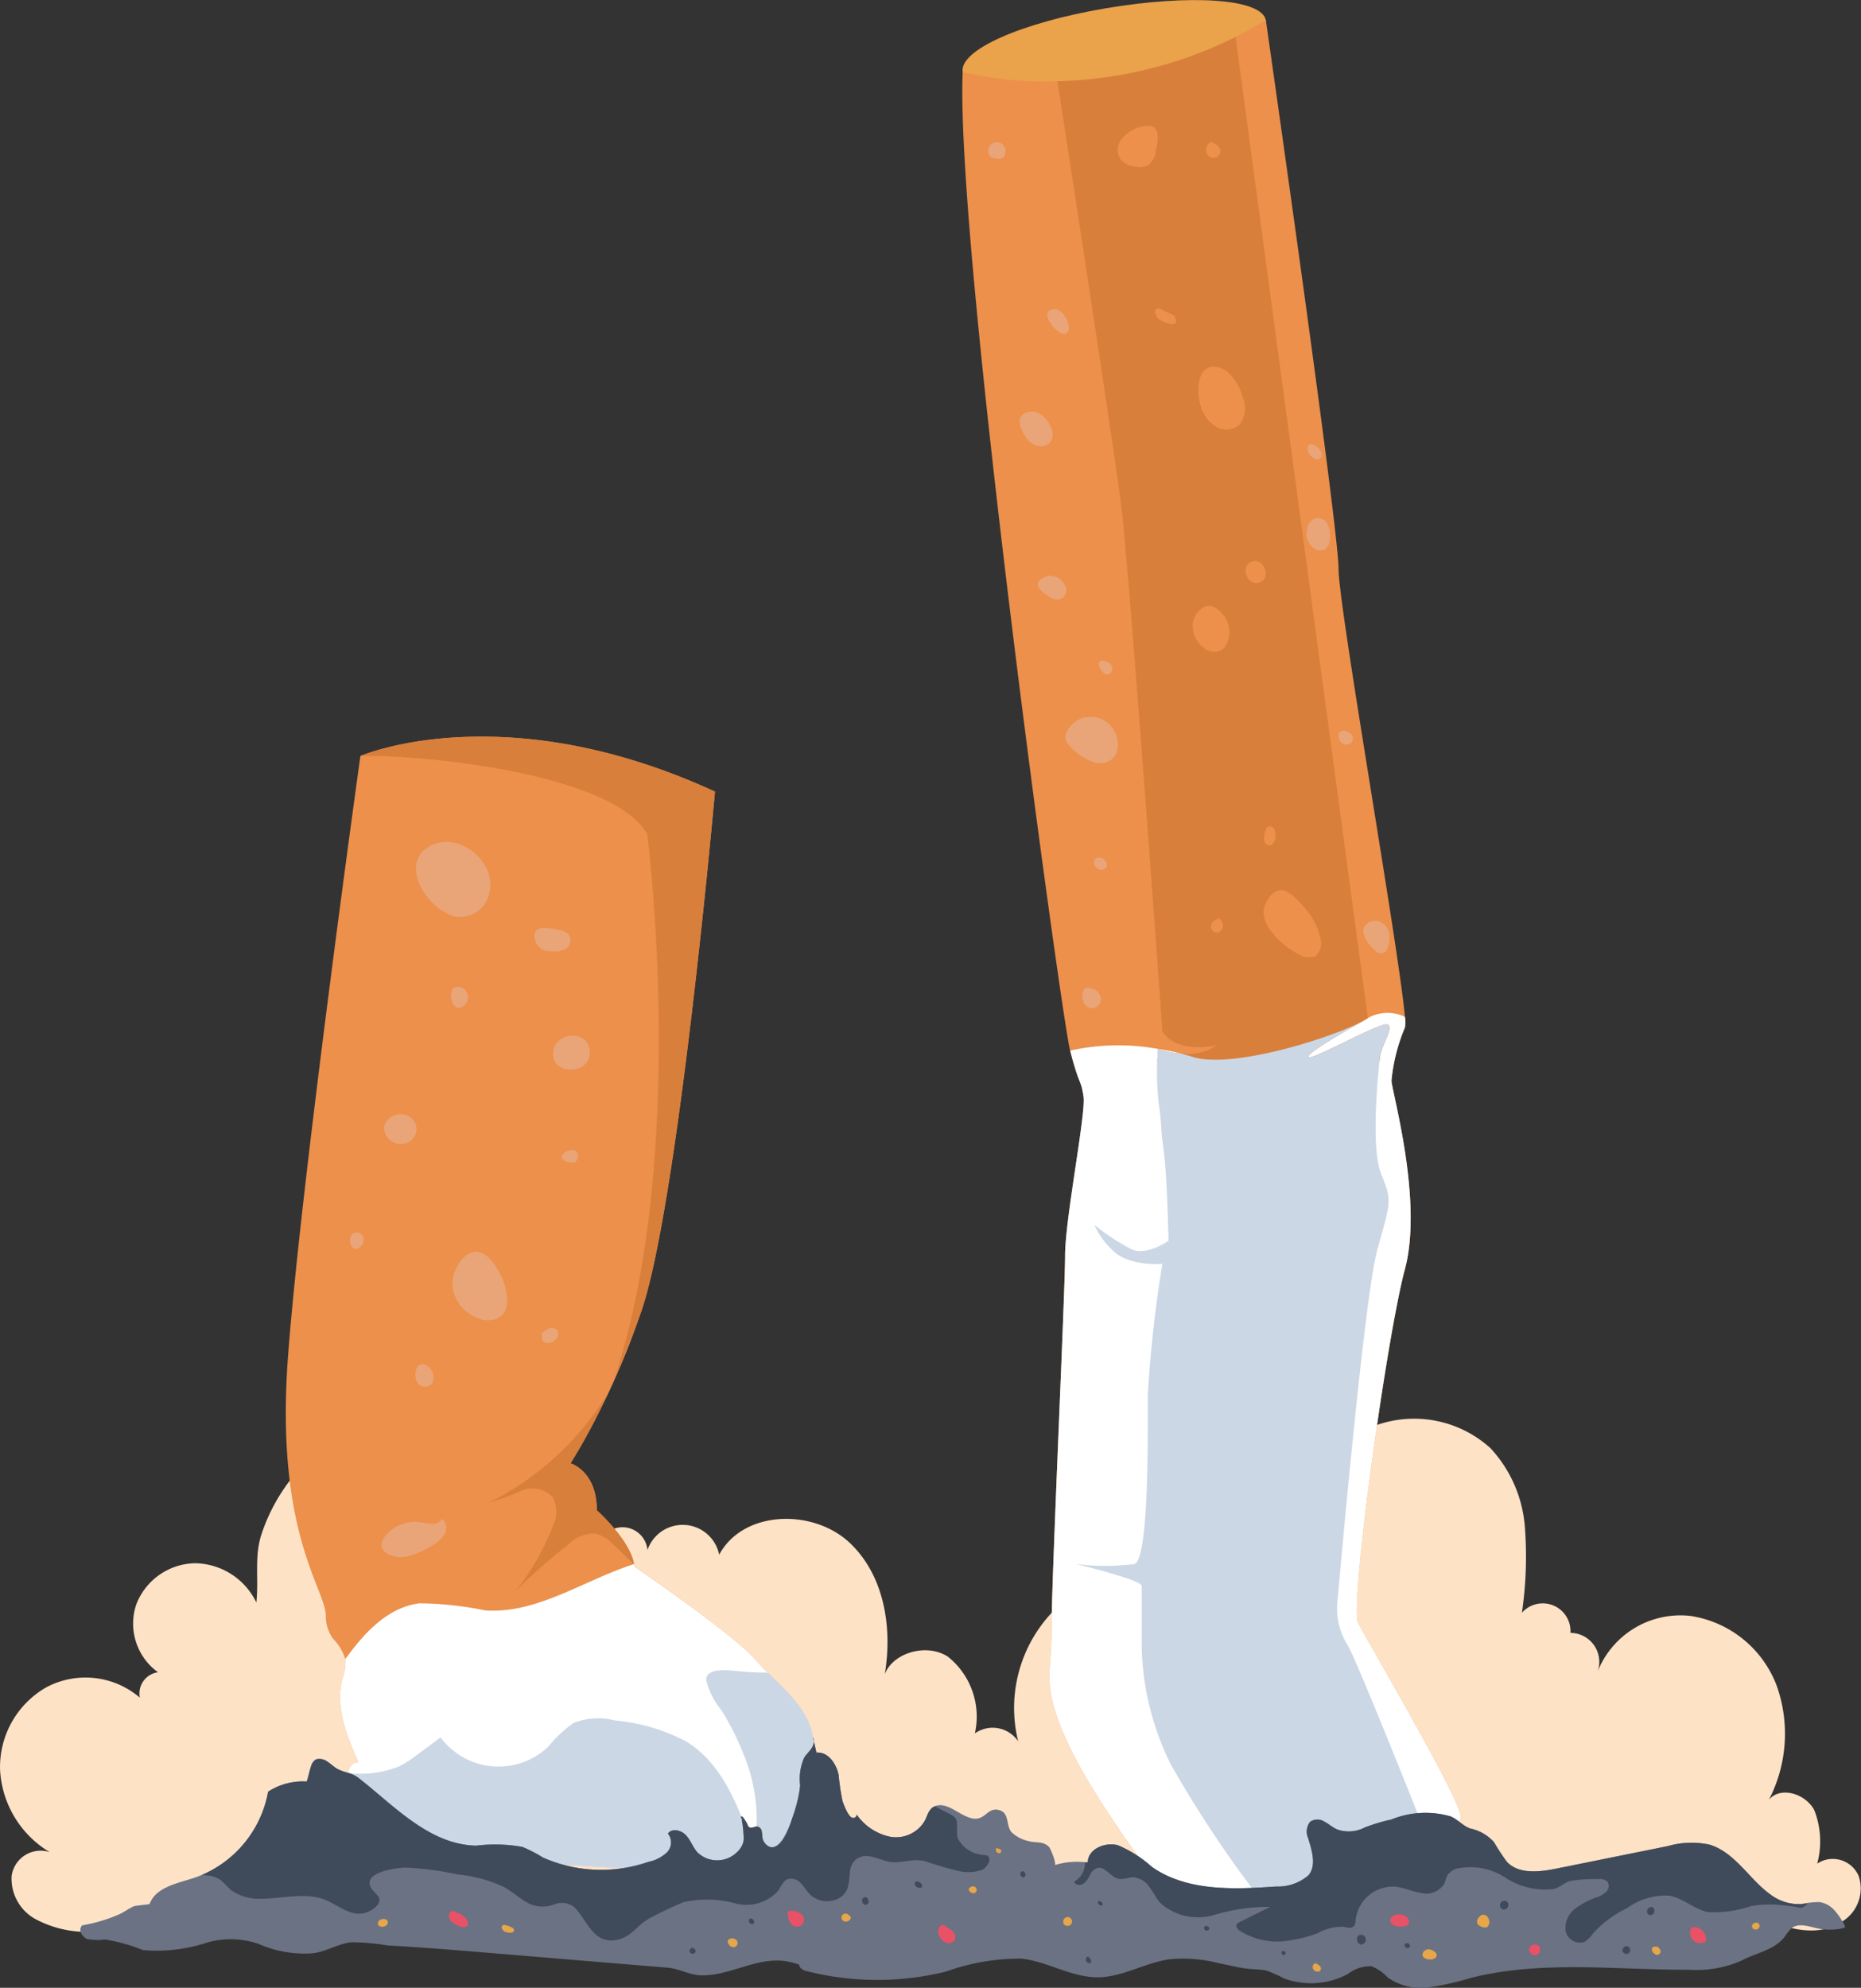 <svg xmlns="http://www.w3.org/2000/svg" width="104.968" height="112.094" viewBox="0 0 104.968 112.094">
  <rect x="0" y="0" width="104.968" height="112.094" fill="#333333" stroke="none"/>
  <g id="Сгруппировать_2417" data-name="Сгруппировать 2417" transform="translate(-2365.4 -4632)">
    <g id="Сгруппировать_2416" data-name="Сгруппировать 2416">
      <path id="Контур_18081" data-name="Контур 18081" d="M2370.128,4740.939a6.14,6.14,0,0,1-2.711-.71,2.6,2.6,0,0,1-1.362-2.434,1.652,1.652,0,0,1,2.149-1.351,5.765,5.765,0,0,1-2.8-4.63,5.182,5.182,0,0,1,2.62-4.671,4.713,4.713,0,0,1,5.261.587,1.213,1.213,0,0,1,1.027-1.429,3.381,3.381,0,0,1-1.225-3.826,3.622,3.622,0,0,1,3.327-2.322,3.9,3.9,0,0,1,3.445,2.213c.144-1.3-.124-2.562.279-3.814a10.31,10.31,0,0,1,1.87-3.386,9.87,9.87,0,0,1,6.433-3.6,10.149,10.149,0,0,1,10.66,7.855,1.415,1.415,0,0,1,2.819-.013,2.1,2.1,0,0,1,4.045.265c1.346-2.518,5.306-2.622,7.377-.657s2.469,5.19,1.849,7.978c.016-1.622,2.3-2.455,3.666-1.578a4.321,4.321,0,0,1,1.529,4.333,1.735,1.735,0,0,1,2.738,1.388,7.854,7.854,0,0,1,13.911-7.108c.36.553.115.146.138.805a15.175,15.175,0,0,1,.708-7.167,8.962,8.962,0,0,1,4.819-5.173,6.409,6.409,0,0,1,6.769,1.171,7.345,7.345,0,0,1,1.936,4.4,21.874,21.874,0,0,1-.163,4.882,1.565,1.565,0,0,1,2.737,1.133,1.637,1.637,0,0,1,1.534,2.181,5.024,5.024,0,0,1,5.24-3.136,6.187,6.187,0,0,1,4.87,3.961,8.106,8.106,0,0,1-.446,6.4c.667-.782,2.069-.326,2.552.582a4.811,4.811,0,0,1,.17,3.022,1.591,1.591,0,0,1,2.338.7,2.189,2.189,0,0,1-.826,2.5c-1.62,1.18-3.77.288-5.37-.462a4.011,4.011,0,0,0-1.282.015l-7.024.081-11.677.135-14.652.17-15.952.185-15.572.18-13.515.156-9.781.114C2373.294,4740.869,2371.645,4741.043,2370.128,4740.939Z" fill="#fde2c6"/>
      <g id="Сгруппировать_2415" data-name="Сгруппировать 2415">
        <path id="Контур_18082" data-name="Контур 18082" d="M2436.8,4633.15c.213,1.252-3.558,3.05-8.275,3.855s-8.613.319-8.826-.934,3.336-2.8,8.052-3.6S2436.583,4631.9,2436.8,4633.15Z" fill="#eaa24b"/>
        <g id="Сгруппировать_2413" data-name="Сгруппировать 2413">
          <path id="Контур_18083" data-name="Контур 18083" d="M2411.23,4731.233c-.442,2.216-2.351,8.11-5.679,6.439a6.355,6.355,0,0,1-1.54-1.238,1.505,1.505,0,0,1-1.059.91,4.516,4.516,0,0,1-1.445.076q-1.959-.117-3.922-.229a14.343,14.343,0,0,1-2.371-.269c-.7-.161-1.382-.425-2.081-.6-1.632-.413-3.408-.354-4.909-1.117a9.775,9.775,0,0,1-2.686-2.336,1.6,1.6,0,0,1-.488-.843c-.032-.33.247-.705.57-.629-.653-1.487-1.318-3.112-.922-4.685a3.06,3.06,0,0,0,.191-1.074.689.689,0,0,0-.012-.08,2.882,2.882,0,0,0-.7-1.159,2.216,2.216,0,0,1-.4-1.326c-.071-1.547-2.864-4.7-2.135-14.541s4.085-33.9,4.085-33.9,8.042-3.492,20,2.009c0,0-2.115,23.807-4.23,29.52a42.621,42.621,0,0,1-3.916,8.36s1.482.422,1.482,2.644c0,0,1.877,1.681,2.1,3.034a1.123,1.123,0,0,1,.017.138s5.608,3.811,6.876,5.293S2411.759,4728.589,2411.23,4731.233Z" fill="#ec904b"/>
          <path id="Контур_18084" data-name="Контур 18084" d="M2394.489,4721.719a30.877,30.877,0,0,1,3-2.65,2.066,2.066,0,0,1,1.474-.595,2.1,2.1,0,0,1,1.061.654c.339.321.683.638,1.009.971a1.053,1.053,0,0,0,.129.112c-.209-1.357-2.1-3.049-2.1-3.049,0-2.221-1.481-2.645-1.481-2.645a29.858,29.858,0,0,0,2.051-3.849,16.569,16.569,0,0,1-6.631,6.059,14.336,14.336,0,0,0,1.814-.668,1.574,1.574,0,0,1,1.767.377,1.8,1.8,0,0,1,.017,1.593A14.264,14.264,0,0,1,2394.489,4721.719Z" fill="#d87f3c"/>
          <path id="Контур_18085" data-name="Контур 18085" d="M2411.23,4731.233c-.442,2.216-2.351,8.11-5.679,6.439a6.355,6.355,0,0,1-1.54-1.238,1.505,1.505,0,0,1-1.059.91,4.516,4.516,0,0,1-1.445.076q-1.959-.117-3.922-.229a14.343,14.343,0,0,1-2.371-.269c-.7-.161-1.382-.425-2.081-.6-1.632-.413-3.408-.354-4.909-1.117a9.775,9.775,0,0,1-2.686-2.336,1.6,1.6,0,0,1-.488-.843c-.032-.33.247-.705.57-.629-.653-1.487-1.318-3.112-.922-4.685a3.06,3.06,0,0,0,.191-1.074.689.689,0,0,0-.012-.08c1.083-1.5,2.4-2.919,4.183-3.145a19.466,19.466,0,0,1,3.713.4c2.949.2,5.56-1.71,8.389-2.611a1.123,1.123,0,0,1,.017.138s5.608,3.811,6.876,5.293S2411.759,4728.589,2411.23,4731.233Z" fill="#fff"/>
          <path id="Контур_18086" data-name="Контур 18086" d="M2401.909,4679.035s2.329,17.978-1.826,30.634h0c.441-1.006.919-2.173,1.415-3.51,2.115-5.713,4.23-29.52,4.23-29.52-11.954-5.5-20-2.009-20-2.009h0C2389.222,4674.548,2399.97,4675.606,2401.909,4679.035Z" fill="#d87f3c"/>
          <path id="Контур_18087" data-name="Контур 18087" d="M2408.717,4726.322c-.516,0-1.029-.02-1.537-.067-.435-.04-1.97-.288-1.945.483a4.1,4.1,0,0,0,.834,1.669,15.452,15.452,0,0,1,1.309,2.612,9.527,9.527,0,0,1,.53,5.377c-.772-2.349-1.689-4.889-3.793-6.187a10.645,10.645,0,0,0-4.014-1.187,3.784,3.784,0,0,0-2.345.135,6.936,6.936,0,0,0-1.42,1.329,4.067,4.067,0,0,1-6.084-.51l-1.376,1.017a6.282,6.282,0,0,1-.9.588,5.783,5.783,0,0,1-2.931.4c0,.014,0,.029,0,.043a1.6,1.6,0,0,0,.488.843,9.775,9.775,0,0,0,2.686,2.336c1.5.763,3.277.7,4.909,1.117.7.178,1.377.442,2.081.6a14.343,14.343,0,0,0,2.371.269q1.964.114,3.922.229a4.516,4.516,0,0,0,1.445-.076,1.505,1.505,0,0,0,1.059-.91,6.355,6.355,0,0,0,1.54,1.238c3.328,1.671,5.237-4.223,5.679-6.439C2411.677,4729,2410.011,4727.6,2408.717,4726.322Z" fill="#cbd7e5"/>
          <path id="Контур_18088" data-name="Контур 18088" d="M2382.938,4731.619c-.1.295-.168.668-.24.844a3.6,3.6,0,0,0-2.177.573,6.317,6.317,0,0,1-4.191,4.866c-.954.31-2.15.525-2.491,1.469-.007.02-.783.084-.885.125-.279.113-.548.332-.835.457a8.929,8.929,0,0,1-2.078.618c-.247.222-.027.666.287.775a2.966,2.966,0,0,0,.991.022,10.023,10.023,0,0,1,2.143.6,9.1,9.1,0,0,0,3.653-.434,4.86,4.86,0,0,1,2.857.08,6.454,6.454,0,0,0,2.947.544c.827-.052,1.517-.553,2.316-.633a13.891,13.891,0,0,1,2.054.182c2,.112,4.006.278,6.007.444l6.93.576,2.823.232c.676.055,1.223.416,1.889.433,1.628.041,3.108-1.034,4.754-.8.773.111,1.476.517,2.243.661a6.79,6.79,0,0,0,2.075-.045,10.184,10.184,0,0,0,4.25-1.43,10.433,10.433,0,0,1,1.434-.855,2.253,2.253,0,0,1,.983-.046,7.413,7.413,0,0,0,3.268-.547,3.139,3.139,0,0,0,1.986-2.991l-1.082-.122c.229.026-.2-.982-.274-1.059-.336-.349-.722-.215-1.151-.334a2,2,0,0,1-.971-.506c-.336-.409-.091-1.116-.743-1.256-.5-.108-.672.337-1.072.464-.834.264-1.769-1.117-2.6-.622-.265.158-.339.5-.479.774a1.879,1.879,0,0,1-1.976.893,3.065,3.065,0,0,1-1.879-1.266c.065.124-.128.254-.255.195-.224-.106-.46-.724-.534-.955a13.968,13.968,0,0,1-.217-1.467c-.13-.632-.606-1.311-1.248-1.244l-.2-.876a.617.617,0,0,1-.078.631c-.122.186-.294.337-.413.526a2.941,2.941,0,0,0-.231,1.552c-.009.592-.957,4.467-1.979,3.281a.944.944,0,0,1-.19-.379.282.282,0,0,0-.243-.228c-.1-.01-.2.03-.289-.008a.446.446,0,0,1-.153-.152c-.022-.027-.13-.141-.172-.1-.024.023-.009.168-.013.205a2.082,2.082,0,0,1-.084.428,1.778,1.778,0,0,1-.434.731,1.6,1.6,0,0,1-2.233.012c-.259-.292-.384-.684-.649-.97s-.789-.409-1.015-.092a.8.8,0,0,1-.063,1.069,2.153,2.153,0,0,1-1.043.529,8.1,8.1,0,0,1-5.939-.243,7.865,7.865,0,0,0-1.163-.6,8.693,8.693,0,0,0-2.6-.072c-2.674-.052-4.676-2.294-6.651-3.823-.411-.318-.835-.287-1.239-.538-.187-.116-.345-.275-.532-.391a.722.722,0,0,0-.627-.109A.651.651,0,0,0,2382.938,4731.619Z" fill="#6a7283"/>
          <g id="Сгруппировать_2412" data-name="Сгруппировать 2412">
            <path id="Контур_18089" data-name="Контур 18089" d="M2411.251,4729.959l.056.247A.445.445,0,0,0,2411.251,4729.959Z" fill="#3f4a5a"/>
            <path id="Контур_18090" data-name="Контур 18090" d="M2421.179,4736.741c-.1-.19-.342-.106-.521-.166a1.736,1.736,0,0,1-1.222-.886c-.136-.326.034-.9-.142-1.158-.148-.22-.857-.464-1.1-.649l-.039-.029a.838.838,0,0,0-.115.052c-.265.158-.339.5-.479.774a1.879,1.879,0,0,1-1.976.893,3.065,3.065,0,0,1-1.879-1.266c.065.124-.128.254-.255.195-.224-.106-.46-.724-.534-.955a13.968,13.968,0,0,1-.217-1.467c-.13-.632-.606-1.311-1.248-1.244l-.142-.629a.777.777,0,0,1-.134.384c-.122.186-.294.337-.413.526a2.941,2.941,0,0,0-.231,1.552,6.237,6.237,0,0,1-.411,1.766c-.171.513-.436,1.462-1,1.7-.341.144-.673-.188-.714-.517a2.531,2.531,0,0,0-.041-.371.324.324,0,0,0-.247-.251c-.154-.017-.385.162-.507-.008-.039-.053-.049-.126-.084-.182a3.814,3.814,0,0,0-.218-.331c-.021-.027-.073-.066-.111-.039s.013.077.028.107a.244.244,0,0,1,.016.1c.01.1.033.208.047.312.027.205.035.411.056.617a1.054,1.054,0,0,1-.375.876,1.6,1.6,0,0,1-2.233.012c-.259-.292-.384-.684-.649-.97s-.789-.409-1.015-.092a.8.8,0,0,1-.063,1.069,2.153,2.153,0,0,1-1.043.529,8.1,8.1,0,0,1-5.939-.243,7.865,7.865,0,0,0-1.163-.6,8.693,8.693,0,0,0-2.6-.072c-2.674-.052-4.676-2.294-6.651-3.823-.411-.318-.835-.287-1.239-.538-.187-.116-.345-.275-.532-.391a.722.722,0,0,0-.627-.109.651.651,0,0,0-.275.4c-.1.295-.168.668-.24.844a3.6,3.6,0,0,0-2.177.573,6.335,6.335,0,0,1-3.731,4.693c.125.012.25.023.374.04.717.095.827.438,1.292.839a2.816,2.816,0,0,0,1.759.462c1.208-.02,2.475-.381,3.587.09.623.264,1.312.856,2.037.743a1.488,1.488,0,0,0,.869-.5c.217-.413-.011-.482-.264-.78-.858-1.011,1.254-1.294,1.8-1.306a17.622,17.622,0,0,1,2.967.384,7.984,7.984,0,0,1,2.59.7c.537.286,1.007.763,1.561,1a1.859,1.859,0,0,0,1.335-.024,1.148,1.148,0,0,1,1.071.151c.776.757,1.06,2.127,2.431,1.863.82-.158,1.146-.85,1.81-1.2a19.814,19.814,0,0,1,1.942-.927,6.136,6.136,0,0,1,2.972.084,2.418,2.418,0,0,0,2.36-.718c.166-.246.28-.568.559-.669a.729.729,0,0,1,.73.243c.189.194.322.439.515.629a1.4,1.4,0,0,0,1.7.168c.868-.572.194-1.68.948-2.187.6-.4,1.3.118,1.909.186.668.073,1.252-.217,1.947-.039a18.067,18.067,0,0,0,1.741.512,2.467,2.467,0,0,0,1.483-.035C2421,4737.336,2421.3,4736.973,2421.179,4736.741Z" fill="#3f4a5a"/>
          </g>
          <path id="Контур_18091" data-name="Контур 18091" d="M2397.343,4685.483a.567.567,0,0,0,.078-.842.981.981,0,0,0-.431-.185c-.512-.115-1.576-.36-1.435.438a.9.9,0,0,0,.4.631,1.248,1.248,0,0,0,.626.122A1.268,1.268,0,0,0,2397.343,4685.483Z" fill="#e9a578"/>
          <path id="Контур_18092" data-name="Контур 18092" d="M2388.782,4695.261a.954.954,0,0,0-1.576-.031c-.367.479.062,1.134.571,1.26a.939.939,0,0,0,.921-.283A.826.826,0,0,0,2388.782,4695.261Z" fill="#e9a578"/>
          <path id="Контур_18093" data-name="Контур 18093" d="M2397.925,4697.447a.214.214,0,0,1-.175.1c-.444.059-.969-.264-.446-.589C2397.706,4696.711,2398.209,4696.9,2397.925,4697.447Z" fill="#e9a578"/>
          <path id="Контур_18094" data-name="Контур 18094" d="M2390.9,4688.489c.123.326.414.533.769.12a.6.6,0,0,0-.213-.912C2390.857,4687.461,2390.743,4688.072,2390.9,4688.489Z" fill="#e9a578"/>
          <path id="Контур_18095" data-name="Контур 18095" d="M2389.295,4708.935a.394.394,0,0,0-.1,0c-.452.055-.442.851-.2,1.1a.54.54,0,0,0,.748.021A.756.756,0,0,0,2389.295,4708.935Z" fill="#e9a578"/>
          <path id="Контур_18096" data-name="Контур 18096" d="M2395.933,4707.238a1.2,1.2,0,0,1,.428-.325.412.412,0,0,1,.487.126.368.368,0,0,1,.012.34.621.621,0,0,1-.236.257.541.541,0,0,1-.459.084.3.3,0,0,1-.184-.386" fill="#e9a578"/>
          <path id="Контур_18097" data-name="Контур 18097" d="M2385.145,4702.021c-.026-.264.1-.551.436-.517a.386.386,0,0,1,.3.238.471.471,0,0,1-.074.479C2385.447,4702.65,2385.178,4702.353,2385.145,4702.021Z" fill="#e9a578"/>
        </g>
        <g id="Сгруппировать_2414" data-name="Сгруппировать 2414">
          <path id="Контур_18098" data-name="Контур 18098" d="M2447.792,4734.511c-.18.6-.721.527-2.03.764-.207.04-.432.083-.679.14-1.807.417-4.312-.036-4.936.4s-.487.575-.487,1.272.974,1.251-.7,1.668a20.467,20.467,0,0,1-2.416.411,17.093,17.093,0,0,1-3.284.146,3.415,3.415,0,0,1-2.779-1.345c-.767-1.16-3.686-4.982-5.006-8.008s-.764-3.442-.764-6.15.764-18.912.764-21,1.18-8,1.04-8.969c-.027-.189-.054-.332-.082-.45-.006-.028-.012-.052-.018-.077-.055-.188-.113-.331-.2-.547-.021-.058-.045-.122-.07-.195-.009-.031-.021-.061-.033-.1l-.028-.082c-.015-.058-.036-.118-.057-.182-.01-.034-.019-.07-.031-.107-.033-.109-.07-.237-.11-.377-.012-.049-.027-.1-.039-.149-.027-.1-.055-.21-.085-.329a.219.219,0,0,1-.015-.052c-.487-1.945-6.465-45.4-6.048-55.129a19.609,19.609,0,0,0,5.335.518,23.762,23.762,0,0,0,10.047-2.493c.569-.283,1.144-.6,1.719-.946,0,0,4.1,28.574,4.1,30.936,0,2.167,3.433,21.56,3.743,25.267a1.806,1.806,0,0,1,0,.6,10.153,10.153,0,0,0-.757,2.989c0,.557,1.8,6.744.757,10.637s-3.119,18.979-2.635,19.953S2448,4733.818,2447.792,4734.511Z" fill="#ec904b"/>
          <path id="Контур_18099" data-name="Контур 18099" d="M2447.792,4734.511c-.18.6-.721.527-2.03.764-.207.04-.432.083-.679.14-1.807.417-4.312-.036-4.936.4s-.487.575-.487,1.272.974,1.251-.7,1.668a20.467,20.467,0,0,1-2.416.411,17.093,17.093,0,0,1-3.284.146,3.415,3.415,0,0,1-2.779-1.345c-.767-1.16-3.686-4.982-5.006-8.008s-.764-3.442-.764-6.15.764-18.912.764-21,1.18-8,1.04-8.969c-.027-.189-.054-.332-.082-.45-.006-.028-.012-.052-.018-.077-.055-.188-.113-.331-.2-.547-.021-.058-.045-.122-.07-.195-.009-.031-.021-.061-.033-.1-.034-.106-.073-.228-.116-.371-.033-.109-.07-.237-.11-.377-.012-.049-.027-.1-.039-.149-.027-.1-.055-.21-.085-.329a12.5,12.5,0,0,1,4.957-.094c.445.067.874.155,1.276.255.237.058.462.122.678.189,2.146.682,7.542-.98,9.456-1.945a.1.1,0,0,1,.028-.012,3.681,3.681,0,0,0,.35-.2l.036-.021a2.245,2.245,0,0,1,2.1-.073,1.806,1.806,0,0,1,0,.6,10.153,10.153,0,0,0-.757,2.989c0,.557,1.8,6.744.757,10.637s-3.119,18.979-2.635,19.953S2448,4733.818,2447.792,4734.511Z" fill="#fff"/>
          <path id="Контур_18100" data-name="Контур 18100" d="M2430.968,4690.181c.867,1.266,2.961.785,3.08.758a2.962,2.962,0,0,1-2.045.474,5.654,5.654,0,0,1-1.276-.255s-.032.3-.051.758a3.345,3.345,0,0,1,2.245.858l.028.023a1.488,1.488,0,0,0,.362.142c.369.1.741.171,1.114.244a12.7,12.7,0,0,0,2.541.169,11.065,11.065,0,0,0,5.446-1.2,4.113,4.113,0,0,1,.8-.306c.011-.107.02-.192.026-.247.07-.633.822-1.695.411-1.832s-4.386,2.124-4.456,1.832c-.051-.225,2.036-1.43,2.946-1.945a.1.1,0,0,1,.028-.012c.167-.1.289-.164.35-.2l.036-.021-7.462-55.33a23.762,23.762,0,0,1-10.047,2.493c.782,5.064,3.2,20.762,3.595,23.915C2429.117,4664.272,2430.968,4690.181,2430.968,4690.181Z" fill="#d87f3c"/>
          <path id="Контур_18101" data-name="Контур 18101" d="M2445.762,4735.275c-.207.04-.432.083-.679.14-1.807.417-4.312-.036-4.936.4s-.487.575-.487,1.272.974,1.251-.7,1.668a20.467,20.467,0,0,1-2.416.411,64.751,64.751,0,0,1-5.1-7.657,15.647,15.647,0,0,1-1.647-6.58v-3.494c0-.344-3.7-1.236-3.7-1.236a12.9,12.9,0,0,0,3.29,0c.822-.274.755-7.274.755-9.529a70.334,70.334,0,0,1,.822-7.4s-1.987.179-2.879-.837a4.278,4.278,0,0,1-.956-1.355,13.477,13.477,0,0,0,2.054,1.355c.889.426,2.125-.466,2.125-.466s-.07-3.652-.274-5.116-.07-1.12-.274-2.63a14.356,14.356,0,0,1-.037-3.064,5.654,5.654,0,0,0,1.276.255c.237.058.462.122.678.189,2.146.682,7.542-.98,9.456-1.945-.91.515-3,1.72-2.946,1.945.07.292,4.045-1.969,4.456-1.832s-.341,1.2-.411,1.832-.548,5.089.07,6.6.548,1.549-.207,4.234-2.194,19.2-2.261,19.888a3.865,3.865,0,0,0,.548,2.4C2441.76,4725.259,2444.554,4732.235,2445.762,4735.275Z" fill="#cbd7e5"/>
        </g>
        <path id="Контур_18102" data-name="Контур 18102" d="M2443.878,4734.606a10.007,10.007,0,0,0-1.5.448,1.951,1.951,0,0,1-1.555.112c-.259-.112-.471-.311-.722-.441a.729.729,0,0,0-.8.006.889.889,0,0,0-.113.926c.186.636.5,1.54.009,2.1a2.636,2.636,0,0,1-1.822.627c-2.4.167-5.017.279-6.994-1.1a6.955,6.955,0,0,0-1.913-1.224c-.733-.207-1.718.211-1.712.973a4.251,4.251,0,0,0-3.582,1.163,8.906,8.906,0,0,1-3.283,2.059c-1.338.3-2.812-.2-4.074.342a8.674,8.674,0,0,0-1.786,1.3,2.5,2.5,0,0,1-2.04.65,3.793,3.793,0,0,0-.964-.26c-.335.009-.682.379-.5.656a.646.646,0,0,0,.4.218,16.2,16.2,0,0,0,7.836.018,12.276,12.276,0,0,1,4.261-.729c1.473.166,2.819,1.064,4.3,1.053,1.4-.01,2.667-.826,4.051-1.017a8.075,8.075,0,0,1,2.727.211c.455.093.907.2,1.364.28s.936.06,1.376.149a8.594,8.594,0,0,1,1.01.454,4.511,4.511,0,0,0,1.217.246,4.37,4.37,0,0,0,2.355-.508,2.025,2.025,0,0,1,1.34-.436,2.527,2.527,0,0,1,.907.627,3.23,3.23,0,0,0,2.313.561,15.959,15.959,0,0,0,2.377-.533c4-1.008,8.2-.446,12.331-.459a6.27,6.27,0,0,0,2.968-.532c.816-.438,1.831-.564,2.427-1.36a2.088,2.088,0,0,1,.38-.464c.392-.292.937-.092,1.413.014a3.3,3.3,0,0,0,1.462,0c.047-.011.1-.028.116-.072a.15.15,0,0,0-.029-.122,4.266,4.266,0,0,0-.551-.809,1.436,1.436,0,0,0-.838-.472,4.551,4.551,0,0,0-1.031.112,2.679,2.679,0,0,1-1.777-.555c-1.167-.838-1.964-2.346-3.4-2.792a4.821,4.821,0,0,0-2.365.078l-6.273,1.267c-.964.194-2.113.337-2.8-.37a12.02,12.02,0,0,1-.736-1.12,2.479,2.479,0,0,0-1.334-.767c-.415-.146-.7-.509-1.107-.683A5.09,5.09,0,0,0,2443.878,4734.606Z" fill="#6a7283"/>
        <path id="Контур_18103" data-name="Контур 18103" d="M2467.368,4739.345a1.744,1.744,0,0,0-.348.028,2.679,2.679,0,0,1-1.777-.555c-1.167-.838-1.964-2.346-3.4-2.792a4.821,4.821,0,0,0-2.365.078l-6.273,1.267c-.964.194-2.113.337-2.8-.37a12.02,12.02,0,0,1-.736-1.12,2.479,2.479,0,0,0-1.334-.767c-.415-.146-.7-.509-1.107-.683a5.09,5.09,0,0,0-3.351.175,10.007,10.007,0,0,0-1.5.448,1.951,1.951,0,0,1-1.555.112c-.259-.112-.471-.311-.722-.441a.729.729,0,0,0-.8.006.889.889,0,0,0-.113.926c.186.636.5,1.54.009,2.1a2.636,2.636,0,0,1-1.822.627c-2.4.167-5.017.279-6.994-1.1a6.955,6.955,0,0,0-1.913-1.224c-.733-.207-1.718.211-1.712.973-.051-.014-.1-.024-.151-.035,0,.059-.007.119-.016.177a1.142,1.142,0,0,1-.6.929c.057.2.341.238.514.129a1.215,1.215,0,0,0,.365-.486.752.752,0,0,1,.43-.412c.436-.1.721.488,1.154.6.3.079.609-.085.917-.07a1.248,1.248,0,0,1,.88.568c.215.29.373.622.612.892a3.2,3.2,0,0,0,3.008.666,10.659,10.659,0,0,1,3.176-.459l-1.715.852a.337.337,0,0,0-.177.147c-.057.133.069.269.187.352a3.942,3.942,0,0,0,2.763.547,8.169,8.169,0,0,0,1.608-.409,2.789,2.789,0,0,1,1.465-.366c.211.045.473.113.606-.056a.566.566,0,0,0,.08-.322,2.122,2.122,0,0,1,2.228-1.887c.5.048.965.277,1.46.356a1.2,1.2,0,0,0,1.306-.506c.071-.15.093-.322.174-.467a.952.952,0,0,1,.516-.394,3.6,3.6,0,0,1,2.759.5,4.074,4.074,0,0,0,2.749.64c.348-.092.59-.364.926-.452a8.261,8.261,0,0,1,1.537-.1.659.659,0,0,1,.535.127.441.441,0,0,1-.027.557,1.223,1.223,0,0,1-.51.321,4.738,4.738,0,0,0-1.266.655,1.364,1.364,0,0,0-.539,1.253.815.815,0,0,0,1.072.618,1.632,1.632,0,0,0,.479-.479,6.376,6.376,0,0,1,1.914-1.42,3.714,3.714,0,0,1,2.386-.7c.781.14,1.4.767,2.18.928a6.574,6.574,0,0,0,2.448-.347,6.33,6.33,0,0,1,1.721-.046c.289.028.578.064.863.113a.6.6,0,0,0,.272.028A1.39,1.39,0,0,0,2467.368,4739.345Z" fill="#3f4a5a"/>
        <path id="Контур_18104" data-name="Контур 18104" d="M2427.344,4680.365a.421.421,0,0,1,.387.153c.206.243.085.561-.275.52C2427.116,4681,2426.927,4680.444,2427.344,4680.365Z" fill="#e9a578"/>
        <path id="Контур_18105" data-name="Контур 18105" d="M2424.678,4665.7a.7.7,0,0,0,.557.077.512.512,0,0,0,.3-.456.771.771,0,0,0-.205-.528.926.926,0,0,0-.776-.323c-.235.024-.641.236-.617.516S2424.466,4665.592,2424.678,4665.7Z" fill="#e9a578"/>
        <path id="Контур_18106" data-name="Контур 18106" d="M2425.69,4650.475a.383.383,0,0,1-.071.261.3.3,0,0,1-.287.082.688.688,0,0,1-.275-.144c-.27-.211-.979-1.064-.3-1.223C2425.279,4649.327,2425.683,4650.057,2425.69,4650.475Z" fill="#e9a578"/>
        <path id="Контур_18107" data-name="Контур 18107" d="M2421.144,4640.564a.422.422,0,0,0,.048.2.448.448,0,0,0,.312.161,1.448,1.448,0,0,0,.154.026.413.413,0,0,0,.35-.089.438.438,0,0,0,.1-.25A.489.489,0,1,0,2421.144,4640.564Z" fill="#e9a578"/>
        <path id="Контур_18108" data-name="Контур 18108" d="M2439.6,4657.139c.279.178.53.577.191.747a.334.334,0,0,1-.325-.075.651.651,0,0,1-.306-.46C2439.143,4657,2439.38,4657,2439.6,4657.139Z" fill="#e9a578"/>
        <path id="Контур_18109" data-name="Контур 18109" d="M2441.234,4673.19c.207.079.444.194.478.412a.362.362,0,0,1-.3.388.453.453,0,0,1-.45-.241.606.606,0,0,1,0-.526c.018-.041-.032.094-.031.048C2441.062,4673.269,2441.1,4673.192,2441.234,4673.19Z" fill="#e9a578"/>
        <path id="Контур_18110" data-name="Контур 18110" d="M2426.994,4687.753a.633.633,0,0,1,.5.647.527.527,0,0,1-.643.446.711.711,0,0,1-.4-.727.53.53,0,0,1,.1-.33.245.245,0,0,1,.314-.063" fill="#e9a578"/>
        <path id="Контур_18111" data-name="Контур 18111" d="M2427.814,4669.305c-.22-.094-.468-.073-.431.2a.71.71,0,0,0,.18.359.406.406,0,0,0,.336.171.336.336,0,0,0,.22-.447A.539.539,0,0,0,2427.814,4669.305Z" fill="#e9a578"/>
        <path id="Контур_18112" data-name="Контур 18112" d="M2436.427,4664.853c-.689.221-1.108-.921-.429-1.182S2437.175,4664.613,2436.427,4664.853Z" fill="#ec904b"/>
        <path id="Контур_18113" data-name="Контур 18113" d="M2431.64,4649.8l-.751-.357a.277.277,0,0,0-.257-.03.211.211,0,0,0-.078.2.589.589,0,0,0,.274.428,1.761,1.761,0,0,0,.483.2.486.486,0,0,0,.327.022c.1-.043.159-.2.072-.268" fill="#ec904b"/>
        <path id="Контур_18114" data-name="Контур 18114" d="M2433.678,4639.985a1.428,1.428,0,0,1,.374.206.48.48,0,0,1,.184.372.394.394,0,0,1-.429.347.459.459,0,0,1-.383-.421.55.55,0,0,1,.3-.5" fill="#ec904b"/>
        <path id="Контур_18115" data-name="Контур 18115" d="M2436.91,4679.654a.313.313,0,0,1-.19-.22c-.072-.269.056-1.106.491-.76C2437.474,4678.884,2437.359,4679.8,2436.91,4679.654Z" fill="#ec904b"/>
        <path id="Контур_18116" data-name="Контур 18116" d="M2434.128,4683.762a.536.536,0,0,1,.242.322.411.411,0,0,1-.328.517.364.364,0,0,1-.34-.413.459.459,0,0,1,.431-.363" fill="#ec904b"/>
        <path id="Контур_18117" data-name="Контур 18117" d="M2449.322,4740.123a.432.432,0,0,1,0,.508c-.116.155-.477.005-.564-.113-.115-.154-.008-.355.119-.463A.284.284,0,0,1,2449.322,4740.123Z" fill="#e6a649"/>
        <path id="Контур_18118" data-name="Контур 18118" d="M2446.411,4742.346a.217.217,0,0,1-.027.039c-.149.177-.65.141-.736-.086-.07-.184.135-.381.332-.376S2446.532,4742.131,2446.411,4742.346Z" fill="#e6a649"/>
        <path id="Контур_18119" data-name="Контур 18119" d="M2458.766,4741.769a.275.275,0,0,1,.248.137.2.2,0,0,1-.294.271C2458.542,4742.059,2458.488,4741.784,2458.766,4741.769Z" fill="#e6a649"/>
        <path id="Контур_18120" data-name="Контур 18120" d="M2464.3,4740.482a.224.224,0,0,1,.273-.029.2.2,0,0,1,.011.3.238.238,0,0,1-.309,0A.167.167,0,0,1,2464.3,4740.482Z" fill="#e6a649"/>
        <path id="Контур_18121" data-name="Контур 18121" d="M2439.639,4742.731a.618.618,0,0,1,.208.135.208.208,0,0,1,.04.232.21.21,0,0,1-.242.077.278.278,0,0,1-.207-.251.216.216,0,0,1,.219-.218" fill="#e6a649"/>
        <path id="Контур_18122" data-name="Контур 18122" d="M2425.581,4740.6a.268.268,0,0,0,.209-.059.252.252,0,0,0-.283-.41.264.264,0,0,0-.072.408A.246.246,0,0,0,2425.581,4740.6Z" fill="#e6a649"/>
        <path id="Контур_18123" data-name="Контур 18123" d="M2420.239,4738.379c-.159.026-.3.187-.089.331a.232.232,0,0,0,.288,0,.207.207,0,0,0,.006-.261A.2.2,0,0,0,2420.239,4738.379Z" fill="#e6a649"/>
        <path id="Контур_18124" data-name="Контур 18124" d="M2421.64,4736.231a.43.43,0,0,1,.155.04.143.143,0,0,1,.081.13.128.128,0,0,1-.135.108.19.19,0,0,1-.149-.106.171.171,0,0,1-.014-.134.1.1,0,0,1,.109-.068" fill="#e6a649"/>
        <path id="Контур_18125" data-name="Контур 18125" d="M2413.375,4740.2c.056-.1-.036-.158-.113-.217a.244.244,0,0,0-.245-.062.229.229,0,0,0-.112.347.263.263,0,0,0,.251.093A.321.321,0,0,0,2413.375,4740.2Z" fill="#e6a649"/>
        <path id="Контур_18126" data-name="Контур 18126" d="M2406.473,4741.588a.368.368,0,0,0,.2.2.237.237,0,0,0,.225-.415C2406.722,4741.238,2406.352,4741.318,2406.473,4741.588Z" fill="#e6a649"/>
        <path id="Контур_18127" data-name="Контур 18127" d="M2394.24,4740.673c.08.036.166.1.155.188a.155.155,0,0,1-.112.117.409.409,0,0,1-.169.006.718.718,0,0,1-.256-.062c-.109-.056-.253-.28-.084-.362C2393.872,4740.512,2394.151,4740.633,2394.24,4740.673Z" fill="#e6a649"/>
        <path id="Контур_18128" data-name="Контур 18128" d="M2387.278,4740.439c-.032.263-.6.31-.562,0C2386.75,4740.147,2387.317,4740.127,2387.278,4740.439Z" fill="#e6a649"/>
        <path id="Контур_18129" data-name="Контур 18129" d="M2391.113,4739.834a1.249,1.249,0,0,1,.527.3c.125.123.224.328.113.464s-.335.077-.5,0a1.36,1.36,0,0,1-.371-.217.457.457,0,0,1-.161-.383.281.281,0,0,1,.3-.247" fill="#e95166"/>
        <path id="Контур_18130" data-name="Контур 18130" d="M2409.837,4739.781a.884.884,0,0,1,.728.134.4.4,0,1,1-.544.563.939.939,0,0,1-.187-.607" fill="#e95166"/>
        <path id="Контур_18131" data-name="Контур 18131" d="M2418.783,4740.672a1.191,1.191,0,0,1,.405.3.408.408,0,0,1,.042.469.431.431,0,0,1-.544.071.711.711,0,0,1-.366-.57.43.43,0,0,1,.078-.295.246.246,0,0,1,.277-.086" fill="#e95166"/>
        <path id="Контур_18132" data-name="Контур 18132" d="M2443.869,4740.12a.663.663,0,0,1,.872-.014.328.328,0,0,1,.108.389c-.073.123-.241.14-.384.143a1.078,1.078,0,0,1-.392-.04.425.425,0,0,1-.233-.192A.314.314,0,0,1,2443.869,4740.12Z" fill="#e95166"/>
        <path id="Контур_18133" data-name="Контур 18133" d="M2460.793,4740.7a.657.657,0,0,1,.811.79.577.577,0,0,1-.757-.848" fill="#e95166"/>
        <path id="Контур_18134" data-name="Контур 18134" d="M2452.268,4741.97a.3.3,0,0,1-.568.122C2451.432,4741.681,2452.283,4741.4,2452.268,4741.97Z" fill="#e95166"/>
        <path id="Контур_18135" data-name="Контур 18135" d="M2457.137,4741.744h-.022a.267.267,0,0,0-.2.233.218.218,0,1,0,.427-.072A.244.244,0,0,0,2457.137,4741.744Z" fill="#3f4a5a"/>
        <path id="Контур_18136" data-name="Контур 18136" d="M2458.472,4739.994c-.235-.027-.223-.357-.027-.434C2458.8,4739.42,2458.8,4740.031,2458.472,4739.994Z" fill="#3f4a5a"/>
        <path id="Контур_18137" data-name="Контур 18137" d="M2450.47,4739.346a.268.268,0,0,1-.3.333.254.254,0,0,1-.071-.435A.233.233,0,0,1,2450.47,4739.346Z" fill="#3f4a5a"/>
        <path id="Контур_18138" data-name="Контур 18138" d="M2442.269,4741.636c-.226.081-.363-.177-.326-.365s.288-.2.407-.1A.287.287,0,0,1,2442.269,4741.636Z" fill="#3f4a5a"/>
        <path id="Контур_18139" data-name="Контур 18139" d="M2444.743,4741.848a.155.155,0,0,0,.119-.009.134.134,0,0,0,.058-.153.159.159,0,0,0-.13-.107C2444.594,4741.55,2444.571,4741.8,2444.743,4741.848Z" fill="#3f4a5a"/>
        <path id="Контур_18140" data-name="Контур 18140" d="M2437.722,4742.033a.174.174,0,0,1,.172.042.108.108,0,0,1-.016.146.122.122,0,0,1-.15,0,.149.149,0,0,1-.033-.161A.057.057,0,0,1,2437.722,4742.033Z" fill="#3f4a5a"/>
        <path id="Контур_18141" data-name="Контур 18141" d="M2433.574,4740.832a.13.13,0,0,0,.034-.055c.034-.131-.2-.232-.274-.12C2433.24,4740.8,2433.461,4740.938,2433.574,4740.832Z" fill="#3f4a5a"/>
        <path id="Контур_18142" data-name="Контур 18142" d="M2427.595,4739.378a.091.091,0,0,1-.016.056.105.105,0,0,1-.117.016c-.066-.026-.2-.171-.1-.232C2427.452,4739.168,2427.592,4739.294,2427.595,4739.378Z" fill="#3f4a5a"/>
        <path id="Контур_18143" data-name="Контур 18143" d="M2426.912,4742.486a.167.167,0,0,1,.023.172.131.131,0,0,1-.14.041.2.2,0,0,1-.146-.172c-.006-.058.027-.169.094-.186S2426.88,4742.435,2426.912,4742.486Z" fill="#3f4a5a"/>
        <path id="Контур_18144" data-name="Контур 18144" d="M2423.185,4737.835c-.167.125-.333-.175-.168-.288S2423.323,4737.732,2423.185,4737.835Z" fill="#3f4a5a"/>
        <path id="Контур_18145" data-name="Контур 18145" d="M2417.344,4738.2a.211.211,0,0,1,.066.143.12.12,0,0,1-.076.12.164.164,0,0,1-.081,0c-.126-.032-.292-.127-.249-.284S2417.267,4738.121,2417.344,4738.2Z" fill="#3f4a5a"/>
        <path id="Контур_18146" data-name="Контур 18146" d="M2414.339,4739.364c-.187.185-.437-.16-.25-.338S2414.5,4739.21,2414.339,4739.364Z" fill="#3f4a5a"/>
        <path id="Контур_18147" data-name="Контур 18147" d="M2407.914,4740.3a.143.143,0,0,1,0,.163.124.124,0,0,1-.1.042.191.191,0,0,1-.156-.265C2407.719,4740.125,2407.862,4740.218,2407.914,4740.3Z" fill="#3f4a5a"/>
        <path id="Контур_18148" data-name="Контур 18148" d="M2404.584,4742.133c-.158.133-.389-.054-.251-.225C2404.484,4741.719,2404.75,4741.993,2404.584,4742.133Z" fill="#3f4a5a"/>
      </g>
    </g>
    <path id="Контур_18149" data-name="Контур 18149" d="M2423.254,4656.641a1.158,1.158,0,0,0,.7.512.706.706,0,0,0,.761-.332.96.96,0,0,0-.108-.863,1.591,1.591,0,0,0-.54-.607.891.891,0,0,0-.787-.089C2422.642,4655.528,2422.975,4656.229,2423.254,4656.641Z" fill="#e9a578"/>
    <path id="Контур_18150" data-name="Контур 18150" d="M2439.525,4662.929a.568.568,0,0,0,.643.027.789.789,0,0,0,.243-.6,1.421,1.421,0,0,0-.128-.8.634.634,0,0,0-.683-.336.764.764,0,0,0-.469.609A1,1,0,0,0,2439.525,4662.929Z" fill="#e9a578"/>
    <path id="Контур_18151" data-name="Контур 18151" d="M2427.182,4675.01a1.071,1.071,0,0,0,1.021-.279,1.105,1.105,0,0,0,.251-.71,1.6,1.6,0,0,0-.716-1.364,1.535,1.535,0,0,0-1.533-.061c-.386.21-.949.846-.616,1.291A3.158,3.158,0,0,0,2427.182,4675.01Z" fill="#e9a578"/>
    <path id="Контур_18152" data-name="Контур 18152" d="M2442.991,4685.618a.379.379,0,0,0,.667-.166,1.431,1.431,0,0,0,.11-.738.971.971,0,0,0-.36-.641.74.74,0,0,0-.714-.1C2441.866,4684.316,2442.535,4685.289,2442.991,4685.618Z" fill="#e9a578"/>
    <path id="Контур_18153" data-name="Контур 18153" d="M2439.085,4683.313a3.557,3.557,0,0,1,.8,1.635.923.923,0,0,1-.278.958.975.975,0,0,1-.931-.082,4.5,4.5,0,0,1-1.568-1.3,1.786,1.786,0,0,1-.436-1.1c.015-.463.436-1.225.967-1.23S2438.779,4682.946,2439.085,4683.313Z" fill="#ec904b"/>
    <path id="Контур_18154" data-name="Контур 18154" d="M2432.684,4667.486a1.564,1.564,0,0,0,.6,1.034.931.931,0,0,0,.947.18.88.88,0,0,0,.39-.453,1.526,1.526,0,0,0-.026-1.258c-.18-.369-.689-.931-1.149-.815A1.205,1.205,0,0,0,2432.684,4667.486Z" fill="#ec904b"/>
    <path id="Контур_18155" data-name="Контур 18155" d="M2433.974,4652.68a1.323,1.323,0,0,1,.795.418,3.074,3.074,0,0,1,.742,1.352,1.539,1.539,0,0,1-.188,1.489,1.136,1.136,0,0,1-1.356.115,2.054,2.054,0,0,1-.844-1.161C2432.894,4654.2,2432.851,4652.584,2433.974,4652.68Z" fill="#ec904b"/>
    <path id="Контур_18156" data-name="Контур 18156" d="M2428.562,4639.989a.959.959,0,0,0,.055,1.018,1.292,1.292,0,0,0,.88.4,1.028,1.028,0,0,0,.664-.086,1.19,1.19,0,0,0,.432-.813c.1-.479.322-1.415-.43-1.41A1.945,1.945,0,0,0,2428.562,4639.989Z" fill="#ec904b"/>
    <path id="Контур_18157" data-name="Контур 18157" d="M2390.968,4683.657a1.642,1.642,0,0,0,1.712-.6,2.017,2.017,0,0,0,.267-1.835,2.634,2.634,0,0,0-1.232-1.427,2.144,2.144,0,0,0-1.881-.177C2387.744,4680.553,2389.455,4683.215,2390.968,4683.657Z" fill="#e9a578"/>
    <path id="Контур_18158" data-name="Контур 18158" d="M2398.667,4691.289c-.086-1.31-2.09-1.088-2.074.159C2396.609,4692.68,2398.751,4692.58,2398.667,4691.289Z" fill="#e9a578"/>
    <path id="Контур_18159" data-name="Контур 18159" d="M2393.652,4706.228a1.306,1.306,0,0,1-1.289.113,2.246,2.246,0,0,1-1.436-1.717c-.139-.954.823-2.614,1.9-1.821C2393.6,4703.369,2394.527,4705.484,2393.652,4706.228Z" fill="#e9a578"/>
    <path id="Контур_18160" data-name="Контур 18160" d="M2389.095,4717.835a4.932,4.932,0,0,0,.671.094.668.668,0,0,0,.586-.279.731.731,0,0,1,.079.944,2.124,2.124,0,0,1-.806.64,4.087,4.087,0,0,1-1.381.558c-.76.1-1.744-.341-1.137-1.149A2.222,2.222,0,0,1,2389.095,4717.835Z" fill="#e9a578"/>
  </g>
</svg>
